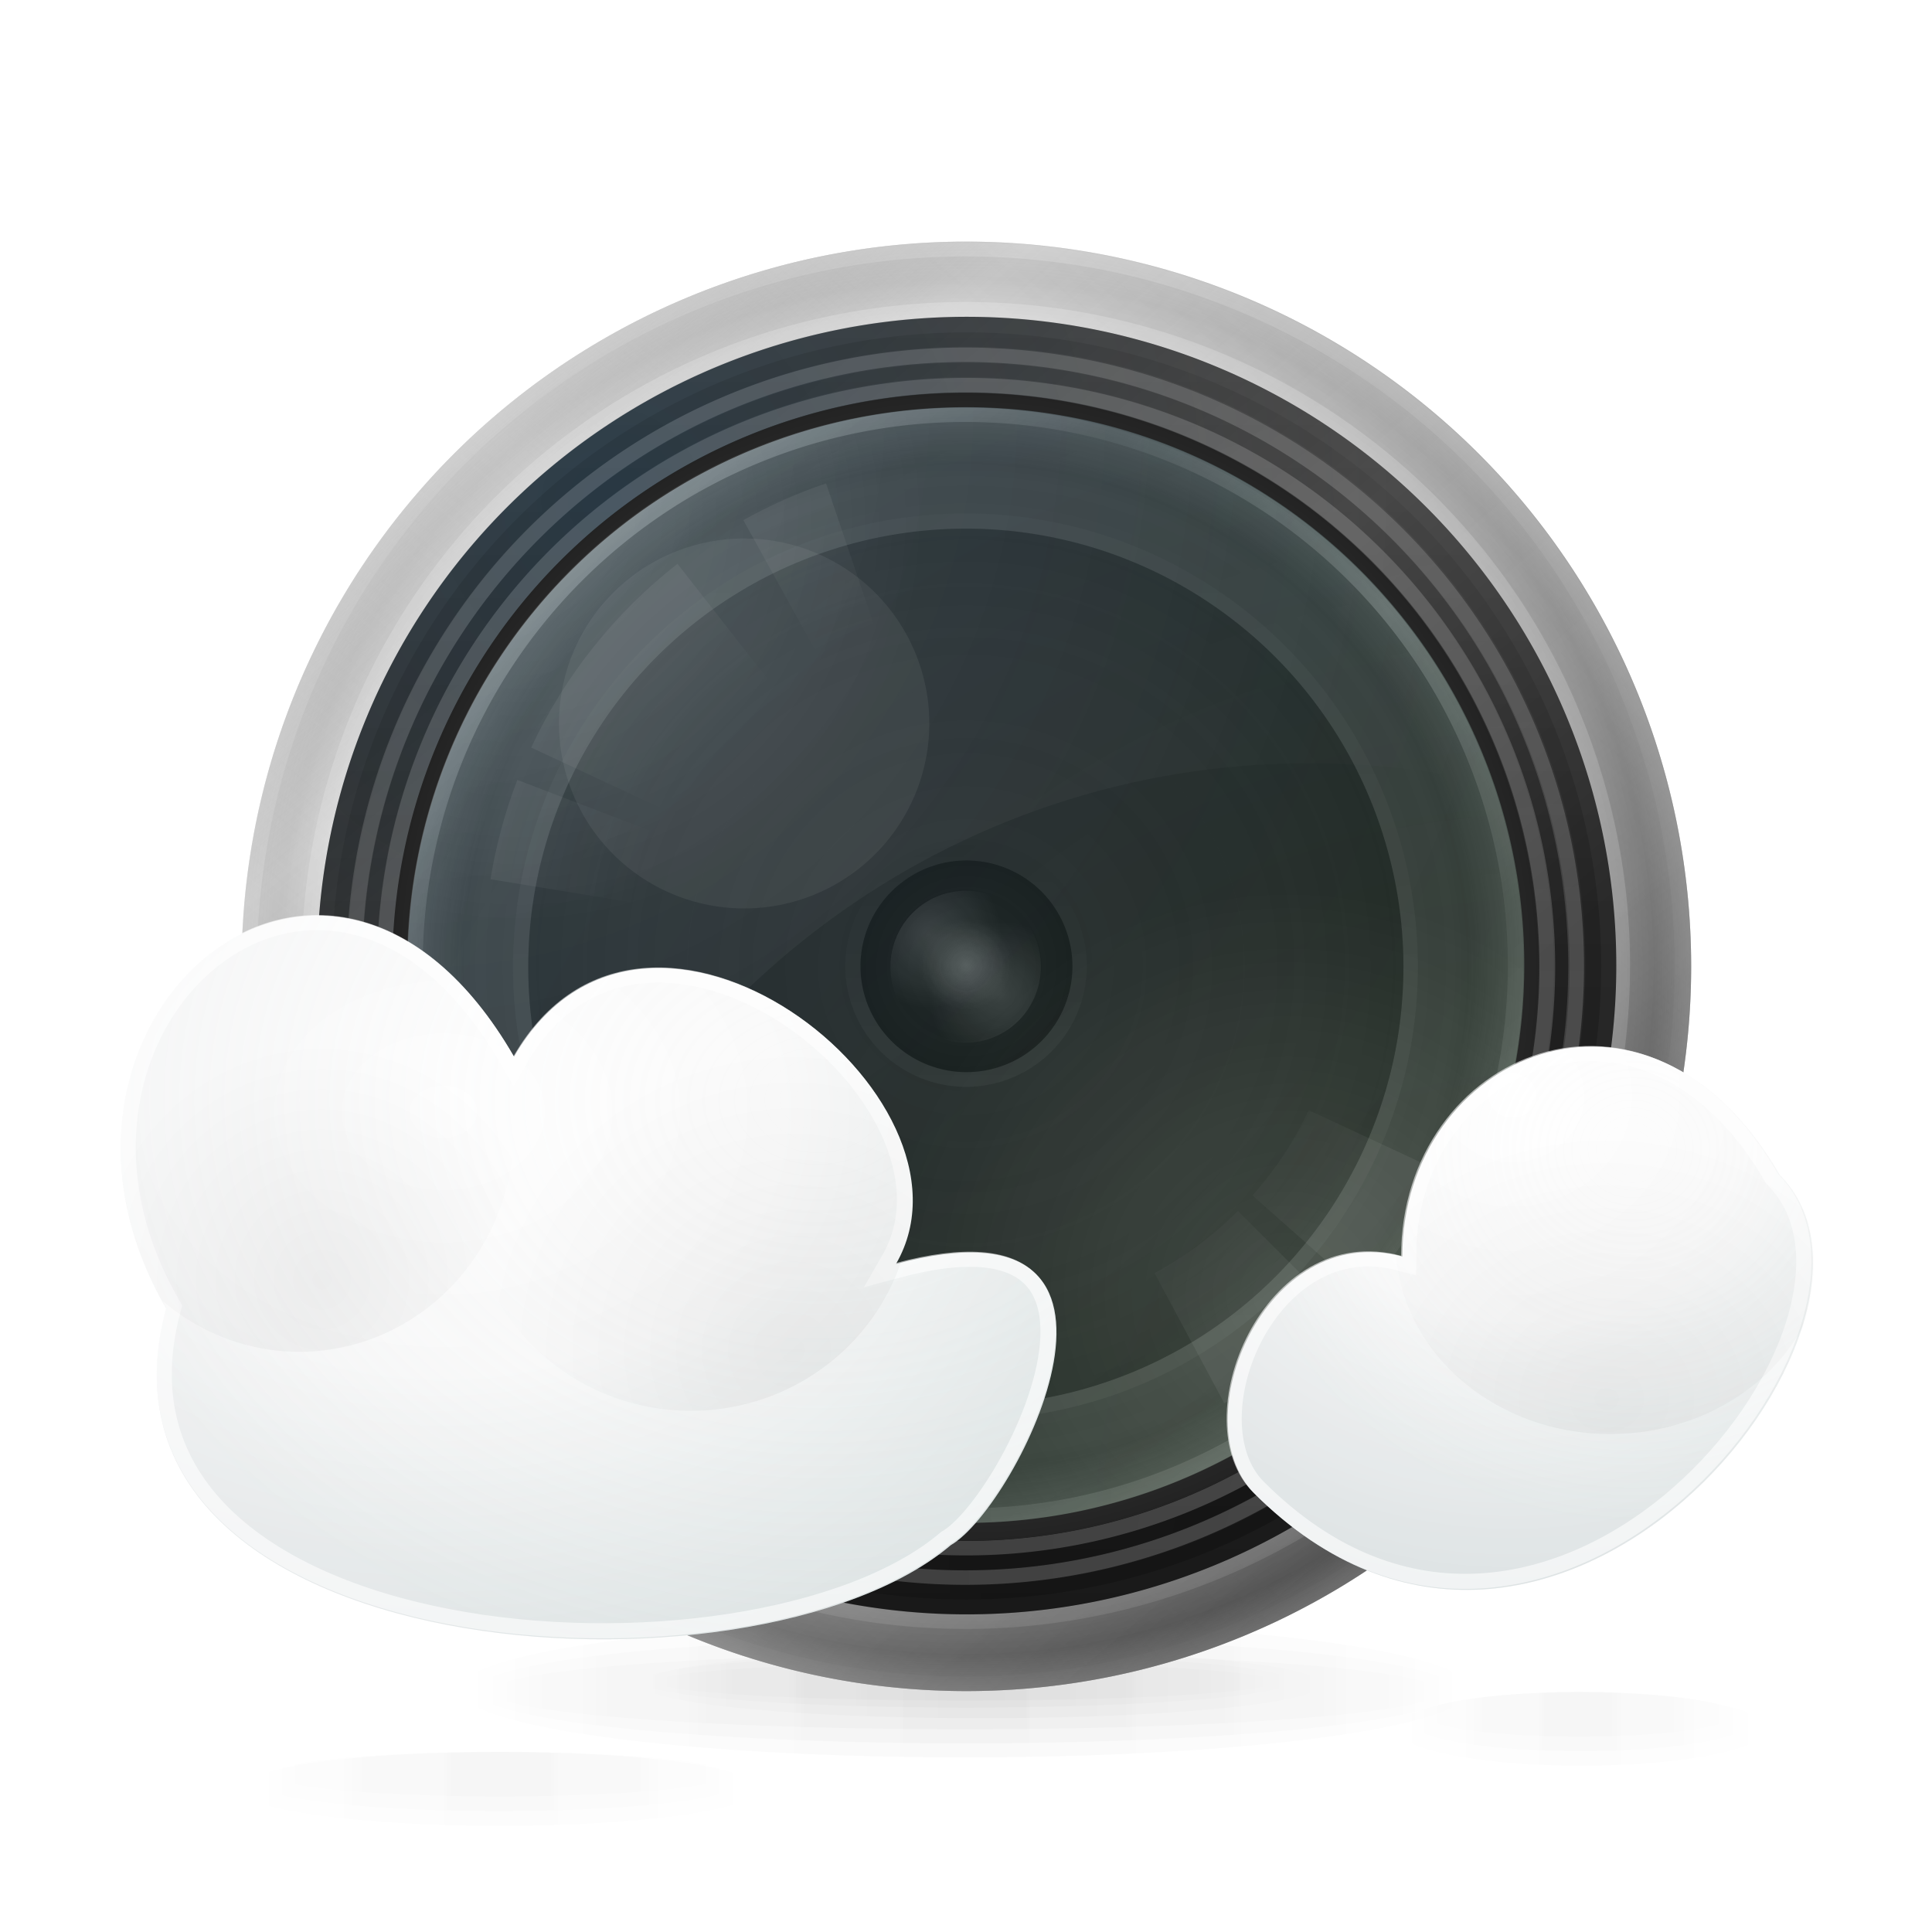 <?xml version="1.0" encoding="UTF-8" standalone="no"?>
<!-- Created with Inkscape (http://www.inkscape.org/) -->
<svg xmlns:rdf="http://www.w3.org/1999/02/22-rdf-syntax-ns#" xmlns="http://www.w3.org/2000/svg" height="128" width="128" version="1.1" xmlns:cc="http://creativecommons.org/ns#" xmlns:xlink="http://www.w3.org/1999/xlink" xmlns:dc="http://purl.org/dc/elements/1.1/">
 <title>Lookit icon - 128px</title>
 <defs>
  <linearGradient id="linearGradient4058">
   <stop stop-color="#000" stop-opacity="0.047" offset="0"/>
   <stop stop-color="#000" stop-opacity="0" offset="1"/>
  </linearGradient>
  <linearGradient id="linearGradient4255">
   <stop stop-color="#000" stop-opacity="0.012" offset="0"/>
   <stop stop-color="#000" stop-opacity="0.004" offset="0.8"/>
   <stop stop-color="#000" stop-opacity="0" offset="1"/>
  </linearGradient>
  <linearGradient id="linearGradient4150">
   <stop stop-color="#FFF" stop-opacity="0.137" offset="0"/>
   <stop stop-color="#FFF" stop-opacity="0" offset="1"/>
  </linearGradient>
  <linearGradient id="linearGradient4024">
   <stop stop-color="#FFF" stop-opacity="0" offset="0"/>
   <stop stop-color="#d9dddf" stop-opacity="0.196" offset="1"/>
  </linearGradient>
  <linearGradient id="linearGradient3956">
   <stop stop-color="#FFF" offset="0"/>
   <stop stop-color="#fafafa" offset="0.4"/>
   <stop stop-color="#d8e0e0" offset="1"/>
  </linearGradient>
  <linearGradient id="linearGradient3881">
   <stop stop-color="#000" stop-opacity="0.024" offset="0"/>
   <stop stop-color="#000" stop-opacity="0.008" offset="0.85"/>
   <stop stop-color="#000" stop-opacity="0" offset="1"/>
  </linearGradient>
  <linearGradient id="linearGradient4104">
   <stop stop-color="#FFF" stop-opacity="0.118" offset="0"/>
   <stop stop-color="#FFF" stop-opacity="0" offset="0.5"/>
   <stop stop-color="#FFF" stop-opacity="0" offset="1"/>
  </linearGradient>
  <linearGradient id="linearGradient3897">
   <stop stop-color="#FFF" stop-opacity="0.196" offset="0"/>
   <stop stop-color="#FFF" stop-opacity="0.137" offset="1"/>
  </linearGradient>
  <linearGradient id="linearGradient3865">
   <stop stop-color="#000" stop-opacity="0.255" offset="0"/>
   <stop stop-color="#000" stop-opacity="0.098" offset="1"/>
  </linearGradient>
  <linearGradient id="linearGradient3815" y2="212" gradientUnits="userSpaceOnUse" x2="158.9" y1="47" x1="158.9">
   <stop stop-color="#373737" offset="0"/>
   <stop stop-color="#191919" offset="1"/>
  </linearGradient>
  <radialGradient id="radialGradient3871" xlink:href="#linearGradient3865" gradientUnits="userSpaceOnUse" cy="206.35" cx="182.31" gradientTransform="matrix(2.023,1.1574411e-8,-1.0586926e-8,2.21,-186.592,-242.594)" r="75.956"/>
  <radialGradient id="radialGradient3879" xlink:href="#linearGradient3865" gradientUnits="userSpaceOnUse" cy="209.11" cx="185.07" gradientTransform="matrix(2.099,-2.0167413e-7,1.8415494e-7,2.289,-203.448,-262.184)" r="75.973"/>
  <radialGradient id="radialGradient3903" xlink:href="#linearGradient3897" gradientUnits="userSpaceOnUse" cy="207.25" cx="183.21" gradientTransform="matrix(2.047,-7.6327576e-8,6.9815798e-8,2.236,-191.821,-248.924)" r="75.962"/>
  <radialGradient id="radialGradient3911" xlink:href="#linearGradient3897" gradientUnits="userSpaceOnUse" cy="210.08" cx="186.03" gradientTransform="matrix(2.121,-3.4347468e-8,3.1416349e-8,2.316,-208.55,-269.131)" r="75.978"/>
  <radialGradient id="radialGradient3931" gradientUnits="userSpaceOnUse" cy="159.55" cx="135.55" gradientTransform="matrix(1,0,0,1.093,-30.046,-44.838)" r="75.5">
   <stop stop-color="#000" offset="0"/>
   <stop stop-color="#cdcdcd" offset="0.9"/>
   <stop stop-color="#b9b9b9" offset="1"/>
  </radialGradient>
  <linearGradient id="linearGradient3941" y2="47" gradientUnits="userSpaceOnUse" x2="181" y1="212" x1="30">
   <stop stop-color="#000" stop-opacity="0" offset="0"/>
   <stop stop-color="#e1e1e1" stop-opacity="0.176" offset="0.35"/>
   <stop stop-color="#FFF" stop-opacity="0.294" offset="0.55"/>
   <stop stop-color="#e1e1e1" stop-opacity="0.098" offset="0.75"/>
   <stop stop-color="#000" stop-opacity="0" offset="1"/>
  </linearGradient>
  <linearGradient id="linearGradient3957" y2="47" gradientUnits="userSpaceOnUse" x2="30" y1="212" x1="181">
   <stop stop-color="#000" stop-opacity="0.843" offset="0"/>
   <stop stop-color="#646464" stop-opacity="0" offset="0.75"/>
   <stop stop-color="#FFF" stop-opacity="0.824" offset="1"/>
  </linearGradient>
  <radialGradient id="radialGradient3967" gradientUnits="userSpaceOnUse" cy="129.5" cx="105.5" gradientTransform="matrix(1,0,0,1.093,0,-12.007)" r="75.5">
   <stop stop-color="#3c3c3c" offset="0"/>
   <stop stop-color="#323232" offset="0.85"/>
   <stop stop-color="#232323" offset="1"/>
  </radialGradient>
  <radialGradient id="radialGradient3979" gradientUnits="userSpaceOnUse" cy="129.5" cx="105.5" gradientTransform="matrix(1,0,0,1.093,0,-12.007)" r="75.5">
   <stop stop-color="#FFF" offset="0"/>
   <stop stop-color="#FFF" stop-opacity="0" offset="0.95"/>
   <stop stop-color="#FFF" stop-opacity="0.176" offset="1"/>
  </radialGradient>
  <linearGradient id="linearGradient3991" y2="47" gradientUnits="userSpaceOnUse" x2="30" y1="212" x1="181">
   <stop stop-color="#000" stop-opacity="0" offset="0"/>
   <stop stop-color="#FFF" stop-opacity="0" offset="0.3"/>
   <stop stop-color="#FFF" stop-opacity="0.118" offset="0.55"/>
   <stop stop-color="#FFF" stop-opacity="0" offset="0.8"/>
   <stop stop-color="#000" stop-opacity="0" offset="1"/>
  </linearGradient>
  <linearGradient id="linearGradient4069" y2="209.34" gradientUnits="userSpaceOnUse" x2="47.166" y1="45.067" x1="47.166">
   <stop stop-color="#373737" offset="0"/>
   <stop stop-color="#3c3c3c" offset="1"/>
  </linearGradient>
  <radialGradient id="radialGradient4071" gradientUnits="userSpaceOnUse" cy="129.5" cx="105.5" gradientTransform="matrix(1,0,0,1.093,0,-12.007)" r="75.5">
   <stop stop-color="#2d2d2d" offset="0"/>
   <stop stop-color="#232323" offset="0.75"/>
   <stop stop-color="#1e1e1e" offset="1"/>
  </radialGradient>
  <linearGradient id="linearGradient4089" y2="212" gradientUnits="userSpaceOnUse" x2="181" y1="47" x1="181">
   <stop stop-color="#282828" offset="0"/>
   <stop stop-color="#323232" offset="1"/>
  </linearGradient>
  <radialGradient id="radialGradient4097" gradientUnits="userSpaceOnUse" cy="129.5" cx="105.5" gradientTransform="matrix(1,0,0,1.093,0,-12.007)" r="75.5">
   <stop stop-color="#232323" offset="0"/>
   <stop stop-color="#191919" offset="1"/>
  </radialGradient>
  <radialGradient id="radialGradient4110" xlink:href="#linearGradient4104" gradientUnits="userSpaceOnUse" cy="184.75" cx="160.08" gradientTransform="matrix(1.457,0,0,1.592,-84.126,-115.922)" r="75.5"/>
  <radialGradient id="radialGradient4120" xlink:href="#linearGradient4104" gradientUnits="userSpaceOnUse" cy="112.68" cx="88.683" gradientTransform="matrix(1.457,0,0,1.592,-84.126,-115.922)" r="75.5"/>
  <radialGradient id="radialGradient4130" gradientUnits="userSpaceOnUse" cy="129.5" cx="105.5" gradientTransform="matrix(1,0,0,1.093,0,-12.007)" r="75.5">
   <stop stop-color="#FFF" stop-opacity="0" offset="0"/>
   <stop stop-color="#FFF" stop-opacity="0.039" offset="0.9"/>
   <stop stop-color="#FFF" stop-opacity="0.176" offset="1"/>
  </radialGradient>
  <linearGradient id="linearGradient4142" y2="212.55" gradientUnits="userSpaceOnUse" x2="181.51" y1="46.446" x1="29.493">
   <stop stop-color="#FFF" stop-opacity="0.392" offset="0"/>
   <stop stop-color="#FFF" stop-opacity="0.059" offset="0.3"/>
   <stop stop-color="#FFF" stop-opacity="0.196" offset="0.5"/>
   <stop stop-color="#FFF" stop-opacity="0.059" offset="0.7"/>
   <stop stop-color="#FFF" stop-opacity="0.157" offset="1"/>
  </linearGradient>
  <linearGradient id="linearGradient3887" y2="226.54" xlink:href="#linearGradient3881" spreadMethod="reflect" gradientUnits="userSpaceOnUse" x2="174.05" y1="226.54" x1="127.57"/>
  <radialGradient id="radialGradient3962" xlink:href="#linearGradient3956" gradientUnits="userSpaceOnUse" cy="179.44" cx="60.271" gradientTransform="matrix(0.886,0,0,0.685,-24.027,78.743)" r="63.202"/>
  <clipPath id="clipPath3992" clipPathUnits="userSpaceOnUse">
   <path d="M17,175c-22.424-38.84,22.07-77.18,47-34,17.912-31.02,64.64,5.4,51.6,28,37.92-10.16,16.43,32.79,7.4,38-26.867,22.74-119.05,16.7-106-32z" fill="#FFF"/>
  </clipPath>
  <filter id="filter3996" color-interpolation-filters="sRGB">
   <feGaussianBlur stdDeviation="1.681"/>
  </filter>
  <radialGradient id="radialGradient4030" xlink:href="#linearGradient4024" gradientUnits="userSpaceOnUse" cy="146.18" cx="99.384" gradientTransform="matrix(0.787,0,0,0.609,-24.043,111.859)" r="63.202"/>
  <radialGradient id="radialGradient4038" xlink:href="#linearGradient3956" gradientUnits="userSpaceOnUse" cy="144.03" cx="198.93" gradientTransform="matrix(1.002,0,0,0.93,-99.126,66.639)" r="39.529"/>
  <radialGradient id="radialGradient4042" xlink:href="#linearGradient4024" gradientUnits="userSpaceOnUse" cy="142.62" cx="216.68" gradientTransform="matrix(0.671,0,0,0.623,-37.239,115.27)" r="39.529"/>
  <clipPath id="clipPath4048" clipPathUnits="userSpaceOnUse">
   <path fill="#FFF" d="M184,168c-18.55-4.97-29.74,22.26-20,32,40.06,40.06,90.91-23.09,71-43-17.85-30.92-51-16.36-51,11z"/>
  </clipPath>
  <filter id="filter4056" color-interpolation-filters="sRGB">
   <feGaussianBlur stdDeviation="1.144"/>
  </filter>
  <clipPath id="clipPath4106" clipPathUnits="userSpaceOnUse">
   <path d="M181,129.5a75.5,82.5,0,1,1,-151,0,75.5,82.5,0,1,1,151,0z" fill-rule="evenodd" transform="matrix(0.993,0,0,0.909,23.199,10.273)" fill="#FFF"/>
  </clipPath>
  <clipPath id="clipPath4110" clipPathUnits="userSpaceOnUse">
   <path d="M181,129.5a75.5,82.5,0,1,1,-151,0,75.5,82.5,0,1,1,151,0z" fill-rule="evenodd" transform="matrix(0.993,0,0,0.909,23.199,10.273)" fill="#FFF"/>
  </clipPath>
  <filter id="filter4134" color-interpolation-filters="sRGB">
   <feGaussianBlur stdDeviation="1.681"/>
  </filter>
  <filter id="filter4142" color-interpolation-filters="sRGB">
   <feGaussianBlur stdDeviation="1.144"/>
  </filter>
  <radialGradient id="radialGradient4156" xlink:href="#linearGradient4150" gradientUnits="userSpaceOnUse" cy="161.72" cx="144.4" gradientTransform="matrix(0.971,0,0,1.061,1.386,-11.381)" r="75.5"/>
  <radialGradient id="radialGradient4160" xlink:href="#linearGradient4150" gradientUnits="userSpaceOnUse" cy="99.834" cx="68.768" gradientTransform="matrix(0.971,0,0,1.061,1.386,-11.381)" r="75.5"/>
  <radialGradient id="radialGradient4182" gradientUnits="userSpaceOnUse" cy="129.5" cx="105.5" gradientTransform="matrix(1,0,0,1.093,0,-12.007)" r="75.5">
   <stop stop-color="#FFF" stop-opacity="0.176" offset="0"/>
   <stop stop-color="#FFF" stop-opacity="0" offset="1"/>
  </radialGradient>
  <radialGradient id="radialGradient4198" gradientUnits="userSpaceOnUse" cy="157.02" cx="133.77" gradientTransform="matrix(3.139,0,0,3.43,-237.832,-328.714)" r="75.5">
   <stop stop-color="#00b0fa" stop-opacity="0" offset="0"/>
   <stop stop-color="#00b0fa" stop-opacity="0.02" offset="0.35"/>
   <stop stop-color="#00affa" stop-opacity="0.098" offset="1"/>
  </radialGradient>
  <radialGradient id="radialGradient4204" gradientUnits="userSpaceOnUse" cy="109.87" cx="85.658" gradientTransform="matrix(3.139,0,0,3.43,-237.832,-328.714)" r="75.5">
   <stop stop-color="#1bfa00" stop-opacity="0" offset="0"/>
   <stop stop-color="#1dfa00" stop-opacity="0" offset="0.35"/>
   <stop stop-color="#1dfa00" stop-opacity="0.059" offset="1"/>
  </radialGradient>
  <radialGradient id="radialGradient4227" gradientUnits="userSpaceOnUse" cy="75.507" cx="63.943" gradientTransform="matrix(1.216,0,0,1.329,-13.806,-29.821)" r="75.5">
   <stop stop-color="#0093fa" stop-opacity="0.118" offset="0"/>
   <stop stop-color="#FFF" stop-opacity="0" offset="1"/>
  </radialGradient>
  <radialGradient id="radialGradient4246" gradientUnits="userSpaceOnUse" cy="55.007" cx="32.013" gradientTransform="matrix(0.967,0,0,0.969,-2.981,102.216)" r="75.5">
   <stop stop-color="#FFF" stop-opacity="0.098" offset="0"/>
   <stop stop-color="#FFF" stop-opacity="0" offset="1"/>
  </radialGradient>
  <linearGradient id="linearGradient4261" y2="237" xlink:href="#linearGradient4255" spreadMethod="reflect" gradientUnits="userSpaceOnUse" x2="73" y1="237" x1="55.114"/>
  <linearGradient id="linearGradient4293" y2="230.5" xlink:href="#linearGradient4255" spreadMethod="reflect" gradientUnits="userSpaceOnUse" x2="225" y1="230.5" x1="210.41"/>
  <linearGradient id="linearGradient4323" y2="212.47" gradientUnits="userSpaceOnUse" x2="54.721" y1="46.534" x1="54.721">
   <stop stop-color="#FFF" stop-opacity="0.196" offset="0"/>
   <stop stop-color="#FFF" stop-opacity="0.098" offset="1"/>
  </linearGradient>
  <radialGradient id="radialGradient4064" xlink:href="#linearGradient4058" gradientUnits="userSpaceOnUse" cy="176.39" cx="105.13" gradientTransform="matrix(1.402,0,0,1.516,-41.655,-89.763)" r="24.5"/>
  <radialGradient id="radialGradient4068" xlink:href="#linearGradient4058" gradientUnits="userSpaceOnUse" cy="174.79" cx="97.933" gradientTransform="matrix(1.086,0,0,1.174,-9.277,-28.807)" r="24.5"/>
  <filter id="filter4110" height="1.231" width="1.25" color-interpolation-filters="sRGB" y="-0.115" x="-0.125">
   <feGaussianBlur stdDeviation="2.548"/>
  </filter>
  <filter id="filter4114" height="1.231" width="1.25" color-interpolation-filters="sRGB" y="-0.115" x="-0.125">
   <feGaussianBlur stdDeviation="2.548"/>
  </filter>
  <radialGradient id="radialGradient4121" xlink:href="#linearGradient4058" gradientUnits="userSpaceOnUse" cy="178.05" cx="96.824" gradientTransform="matrix(1.402,0,0,1.516,-41.655,-89.763)" r="24.5"/>
  <filter id="filter4123" height="1.231" width="1.25" color-interpolation-filters="sRGB" y="-0.116" x="-0.125">
   <feGaussianBlur stdDeviation="2.552"/>
  </filter>
  <radialGradient id="radialGradient4165" gradientUnits="userSpaceOnUse" cy="125.75" cx="125.25" gradientTransform="matrix(1,0,0,0.966,0,4.273)" r="64.375">
   <stop stop-color="#FFF" stop-opacity="0" offset="0"/>
   <stop stop-color="#FFF" stop-opacity="0" offset="0.7"/>
   <stop stop-color="#FFF" stop-opacity="0.059" offset="1"/>
  </radialGradient>
  <filter id="filter4183" color-interpolation-filters="sRGB">
   <feGaussianBlur stdDeviation="1.898"/>
  </filter>
  <filter id="filter4258" height="1.826" width="1.854" color-interpolation-filters="sRGB" y="-0.413" x="-0.427">
   <feGaussianBlur stdDeviation="5.162"/>
  </filter>
  <clipPath id="clipPath4323" clipPathUnits="userSpaceOnUse">
   <path fill="#FFF" d="M17,175c-22.424-38.84,22.07-77.18,47-34,17.912-31.02,64.64,5.4,51.6,28,37.92-10.16,16.43,32.79,7.4,38-26.867,22.74-119.05,16.7-106-32z"/>
  </clipPath>
  <clipPath id="clipPath4330" clipPathUnits="userSpaceOnUse">
   <path fill="#FFF" d="M70.845,160.54c-15.671-5.07-25.127,22.68-16.897,32.61,33.844,40.83,76.802-23.53,59.982-43.82-15.079-31.51-43.085-16.68-43.085,11.21z"/>
  </clipPath>
  <linearGradient id="linearGradient4342" y2="212.42" gradientUnits="userSpaceOnUse" x2="52.052" y1="46.577" x1="52.052">
   <stop stop-color="#FFF" stop-opacity="0.196" offset="0"/>
   <stop stop-color="#FFF" stop-opacity="0.118" offset="1"/>
  </linearGradient>
 </defs>
 <g transform="translate(0,-128)">
  <path d="M174,226.54a46.433,12.456,0,1,1,-92.866,0,46.433,12.456,0,1,1,92.866,0z" fill-rule="evenodd" transform="matrix(0.721,0,0,0.361,-28.036,158.155)" fill="url(#linearGradient3887)"/>
  <path d="M174,226.54a46.433,12.456,0,1,1,-92.866,0,46.433,12.456,0,1,1,92.866,0z" fill-rule="evenodd" transform="matrix(0.711,0,0,0.321,-26.662,167.249)" fill="url(#linearGradient3887)"/>
  <path d="M174,226.54a46.433,12.456,0,1,1,-92.866,0,46.433,12.456,0,1,1,92.866,0z" fill-rule="evenodd" transform="matrix(0.7,0,0,0.281,-25.288,176.343)" fill="url(#linearGradient3887)"/>
  <path d="M174,226.54a46.433,12.456,0,1,1,-92.866,0,46.433,12.456,0,1,1,92.866,0z" fill-rule="evenodd" transform="matrix(0.689,0,0,0.241,-23.915,185.436)" fill="url(#linearGradient3887)"/>
  <path d="M174,226.54a46.433,12.456,0,1,1,-92.866,0,46.433,12.456,0,1,1,92.866,0z" fill-rule="evenodd" transform="matrix(0.678,0,0,0.201,-22.541,194.53)" fill="url(#linearGradient3887)"/>
  <path d="M174,226.54a46.433,12.456,0,1,1,-92.866,0,46.433,12.456,0,1,1,92.866,0z" fill-rule="evenodd" transform="matrix(0.668,0,0,0.161,-21.167,203.624)" fill="url(#linearGradient3887)"/>
  <path d="M174,226.54a46.433,12.456,0,1,1,-92.866,0,46.433,12.456,0,1,1,92.866,0z" fill-rule="evenodd" transform="matrix(0.485,0,0,0.181,3.185,198.577)" fill="url(#linearGradient3887)"/>
  <path d="M174,226.54a46.433,12.456,0,1,1,-92.866,0,46.433,12.456,0,1,1,92.866,0z" fill-rule="evenodd" transform="matrix(0.474,0,0,0.161,3.559,203.124)" fill="url(#linearGradient3887)"/>
  <path d="M174,226.54a46.433,12.456,0,1,1,-92.866,0,46.433,12.456,0,1,1,92.866,0z" fill-rule="evenodd" transform="matrix(0.463,0,0,0.14,4.932,207.671)" fill="url(#linearGradient3887)"/>
  <path d="M174,226.54a46.433,12.456,0,1,1,-92.866,0,46.433,12.456,0,1,1,92.866,0z" fill-rule="evenodd" transform="matrix(0.452,0,0,0.12,6.306,212.218)" fill="url(#linearGradient3887)"/>
  <path d="M174,226.54a46.433,12.456,0,1,1,-92.866,0,46.433,12.456,0,1,1,92.866,0z" fill-rule="evenodd" transform="matrix(0.441,0,0,0.1,7.68,216.765)" fill="url(#linearGradient3887)"/>
  <path d="M174,226.54a46.433,12.456,0,1,1,-92.866,0,46.433,12.456,0,1,1,92.866,0z" fill-rule="evenodd" transform="matrix(0.431,0,0,0.08,9.053,221.312)" fill="url(#linearGradient3887)"/>
  <path d="M181,129.5a75.5,82.5,0,1,1,-151,0,75.5,82.5,0,1,1,151,0z" fill-rule="evenodd" transform="matrix(0.636,0,0,0.582,-3.073,116.655)" fill="url(#radialGradient3931)"/>
  <path d="M181,129.5a75.5,82.5,0,1,1,-151,0,75.5,82.5,0,1,1,151,0z" transform="matrix(0.629,0,0,0.576,-2.374,117.439)" stroke="url(#linearGradient4342)" stroke-dasharray="none" stroke-miterlimit="4" stroke-width="1.662" fill="none"/>
  <path d="M181,129.5a75.5,82.5,0,1,1,-151,0,75.5,82.5,0,1,1,151,0z" fill-rule="evenodd" transform="matrix(0.636,0,0,0.582,-3.073,116.655)" fill="url(#linearGradient3941)"/>
  <path d="M181,129.5a75.5,82.5,0,1,1,-151,0,75.5,82.5,0,1,1,151,0z" fill-rule="evenodd" transform="matrix(0.636,0,0,0.582,-3.073,116.655)" fill="url(#linearGradient3957)"/>
  <path d="M181,129.5a75.5,82.5,0,1,1,-151,0,75.5,82.5,0,1,1,151,0z" fill-rule="evenodd" transform="matrix(0.636,0,0,0.582,-3.073,116.655)" fill="url(#radialGradient3979)"/>
  <path d="M181,129.5a75.5,82.5,0,1,1,-151,0,75.5,82.5,0,1,1,151,0z" transform="matrix(0.576,0,0,0.527,3.215,123.718)" stroke="url(#linearGradient4323)" stroke-dasharray="none" stroke-miterlimit="4" stroke-width="1.814" fill="none"/>
  <path d="M181,129.5a75.5,82.5,0,1,1,-151,0,75.5,82.5,0,1,1,151,0z" fill-rule="evenodd" transform="matrix(0.57,0,0,0.521,3.914,124.503)" fill="url(#linearGradient3815)"/>
  <path d="M181,129.5a75.5,82.5,0,1,1,-151,0,75.5,82.5,0,1,1,151,0z" fill-rule="evenodd" transform="matrix(0.57,0,0,0.521,3.914,124.503)" fill="url(#radialGradient4227)"/>
  <path d="M181,129.5a75.5,82.5,0,1,1,-151,0,75.5,82.5,0,1,1,151,0z" transform="matrix(0.55,0,0,0.503,6.01,126.858)" stroke="url(#radialGradient3871)" stroke-dasharray="none" stroke-miterlimit="4" stroke-width="1.902" fill="none"/>
  <path d="M181,129.5a75.5,82.5,0,1,1,-151,0,75.5,82.5,0,1,1,151,0z" transform="matrix(0.536,0,0,0.491,7.407,128.427)" stroke="url(#radialGradient3903)" stroke-dasharray="none" stroke-miterlimit="4" stroke-width="1.949" fill="none"/>
  <path d="M181,129.5a75.5,82.5,0,1,1,-151,0,75.5,82.5,0,1,1,151,0z" transform="matrix(0.523,0,0,0.479,8.805,129.997)" stroke="url(#radialGradient3879)" stroke-dasharray="none" stroke-miterlimit="4" stroke-width="1.998" fill="none"/>
  <path d="M181,129.5a75.5,82.5,0,1,1,-151,0,75.5,82.5,0,1,1,151,0z" transform="matrix(0.51,0,0,0.467,10.202,131.567)" stroke="url(#radialGradient3911)" stroke-dasharray="none" stroke-miterlimit="4" stroke-width="2.05" fill="none"/>
  <path d="M181,129.5a75.5,82.5,0,1,1,-151,0,75.5,82.5,0,1,1,151,0z" fill-rule="evenodd" transform="matrix(0.57,0,0,0.521,3.914,124.503)" fill="url(#linearGradient3991)"/>
  <path d="M181,129.5a75.5,82.5,0,1,1,-151,0,75.5,82.5,0,1,1,151,0z" fill-rule="evenodd" transform="matrix(0.503,0,0,0.461,10.901,132.352)" fill="url(#radialGradient3967)"/>
  <path d="M181,129.5a75.5,82.5,0,1,1,-151,0,75.5,82.5,0,1,1,151,0z" fill-rule="evenodd" transform="matrix(0.397,0,0,0.364,22.079,144.909)" fill="url(#linearGradient4069)"/>
  <path d="M181,129.5a75.5,82.5,0,1,1,-151,0,75.5,82.5,0,1,1,151,0z" fill-rule="evenodd" transform="matrix(0.384,0,0,0.352,23.477,146.479)" fill="url(#radialGradient4071)"/>
  <path d="M181,129.5a75.5,82.5,0,1,1,-151,0,75.5,82.5,0,1,1,151,0z" fill-rule="evenodd" transform="matrix(0.106,0,0,0.097,52.821,179.442)" fill="url(#linearGradient4089)"/>
  <path d="M181,129.5a75.5,82.5,0,1,1,-151,0,75.5,82.5,0,1,1,151,0z" fill-rule="evenodd" transform="matrix(0.093,0,0,0.085,54.219,181.012)" fill="url(#radialGradient4097)"/>
  <path d="M181,129.5a75.5,82.5,0,1,1,-151,0,75.5,82.5,0,1,1,151,0z" fill-rule="evenodd" transform="matrix(0.04,0,0,0.036,59.808,187.291)" fill="url(#radialGradient4182)"/>
  <path d="M181,129.5a75.5,82.5,0,1,1,-151,0,75.5,82.5,0,1,1,151,0z" fill-rule="evenodd" transform="matrix(0.066,0,0,0.061,57.013,184.152)" fill="url(#radialGradient4156)"/>
  <path d="M181,129.5a75.5,82.5,0,1,1,-151,0,75.5,82.5,0,1,1,151,0z" fill-rule="evenodd" transform="matrix(0.066,0,0,0.061,57.013,184.152)" fill="url(#radialGradient4160)"/>
  <path d="M181,129.5a75.5,82.5,0,1,1,-151,0,75.5,82.5,0,1,1,151,0z" fill-rule="evenodd" transform="matrix(0.49,0,0,0.448,12.298,133.921)" fill="url(#radialGradient4110)"/>
  <path d="M181,129.5a75.5,82.5,0,1,1,-151,0,75.5,82.5,0,1,1,151,0z" fill-rule="evenodd" transform="matrix(0.49,0,0,0.448,12.298,133.921)" fill="url(#radialGradient4120)"/>
  <path d="M181,129.5a75.5,82.5,0,1,1,-151,0,75.5,82.5,0,1,1,151,0z" fill-rule="evenodd" transform="matrix(0.49,0,0,0.448,12.298,133.921)" fill="url(#radialGradient4130)"/>
  <path d="M181,129.5a75.5,82.5,0,1,1,-151,0,75.5,82.5,0,1,1,151,0z" transform="matrix(0.483,0,0,0.442,12.997,134.706)" stroke="url(#linearGradient4142)" stroke-dasharray="none" stroke-miterlimit="4" stroke-width="2.162" fill="none"/>
  <path d="M181,129.5a75.5,82.5,0,1,1,-151,0,75.5,82.5,0,1,1,151,0z" fill-rule="evenodd" transform="matrix(0.49,0,0,0.448,12.298,133.921)" fill="url(#radialGradient4198)"/>
  <path d="M181,129.5a75.5,82.5,0,1,1,-151,0,75.5,82.5,0,1,1,151,0z" fill-rule="evenodd" transform="matrix(0.49,0,0,0.448,12.298,133.921)" fill="url(#radialGradient4204)"/>
  <path fill-rule="evenodd" fill="url(#radialGradient4246)" d="M63.753,155c-20.298,0-36.753,16.48-36.753,36.81,0,9.02,3.241,17.29,8.622,23.69,7.123-21.46,27.337-36.94,51.163-36.94,4.024,0,7.942,0.45,11.715,1.28-4.96-14.45-18.633-24.84-34.747-24.84z"/>
  <path d="M106.25,63.562c-3.9,1.318-7.638,2.999-11.188,4.969l9.658,17.469c2.51-1.398,5.17-2.536,7.94-3.469l-6.41-18.969zm-20.094,10.876c-8.402,6.573-15.219,15.072-19.781,24.843l18.094,8.439c3.221-6.9,8.064-12.89,14-17.532l-12.313-15.75zm-21.656,29.222c-1.645,4.28-2.874,8.78-3.625,13.43l19.75,3.22c0.53-3.29,1.398-6.46,2.563-9.5l-18.688-7.15zm107,44.65c-1.97,4.22-4.54,8.1-7.59,11.53l14.97,13.28c4.33-4.87,7.95-10.39,10.74-16.37l-18.12-8.44zm-9.56,13.63c-3.32,3.31-7.12,6.17-11.28,8.4l9.43,17.6c5.91-3.17,11.31-7.15,16-11.85l-14.15-14.15z" fill-rule="evenodd" transform="matrix(0.49,0,0,0.49,2.668,128.879)" filter="url(#filter4183)" fill="url(#radialGradient4165)"/>
  <path d="M118,108a14.5,15,0,1,1,-29,0,14.5,15,0,1,1,29,0z" fill-rule="evenodd" fill-opacity="0.059" transform="matrix(0.846,0,0,0.817,-38.259,87.695)" filter="url(#filter4258)" fill="#FFF"/>
  <path d="M73,237a18,10,0,1,1,-36,0,18,10,0,1,1,36,0z" fill-rule="evenodd" transform="matrix(0.954,0,0,0.245,-19.375,188.449)" fill="url(#linearGradient4261)"/>
  <path d="M73,237a18,10,0,1,1,-36,0,18,10,0,1,1,36,0z" fill-rule="evenodd" transform="matrix(0.926,0,0,0.221,-17.877,194.014)" fill="url(#linearGradient4261)"/>
  <path d="M73,237a18,10,0,1,1,-36,0,18,10,0,1,1,36,0z" fill-rule="evenodd" transform="matrix(0.899,0,0,0.196,-16.378,199.579)" fill="url(#linearGradient4261)"/>
  <path d="M73,237a18,10,0,1,1,-36,0,18,10,0,1,1,36,0z" fill-rule="evenodd" transform="matrix(0.872,0,0,0.172,-14.879,205.144)" fill="url(#linearGradient4261)"/>
  <path d="M73,237a18,10,0,1,1,-36,0,18,10,0,1,1,36,0z" fill-rule="evenodd" transform="matrix(0.845,0,0,0.147,-13.381,210.709)" fill="url(#linearGradient4261)"/>
  <path d="M73,237a18,10,0,1,1,-36,0,18,10,0,1,1,36,0z" fill-rule="evenodd" transform="matrix(0.817,0,0,0.123,-11.882,216.273)" fill="url(#linearGradient4261)"/>
  <path d="M225,230.5a14.5,3.5,0,1,1,-29,0,14.5,3.5,0,1,1,29,0z" fill-rule="evenodd" transform="matrix(0.846,0,0,0.7,-73.318,81.182)" fill="url(#linearGradient4293)"/>
  <path d="M225,230.5a14.5,3.5,0,1,1,-29,0,14.5,3.5,0,1,1,29,0z" fill-rule="evenodd" transform="matrix(0.812,0,0,0.63,-66.198,97.081)" fill="url(#linearGradient4293)"/>
  <path d="M225,230.5a14.5,3.5,0,1,1,-29,0,14.5,3.5,0,1,1,29,0z" fill-rule="evenodd" transform="matrix(0.778,0,0,0.56,-59.078,112.98)" fill="url(#linearGradient4293)"/>
  <path d="M225,230.5a14.5,3.5,0,1,1,-29,0,14.5,3.5,0,1,1,29,0z" fill-rule="evenodd" transform="matrix(0.744,0,0,0.49,-51.958,128.879)" fill="url(#linearGradient4293)"/>
  <path d="M225,230.5a14.5,3.5,0,1,1,-29,0,14.5,3.5,0,1,1,29,0z" fill-rule="evenodd" transform="matrix(0.71,0,0,0.42,-44.838,144.779)" fill="url(#linearGradient4293)"/>
  <path d="M225,230.5a14.5,3.5,0,1,1,-29,0,14.5,3.5,0,1,1,29,0z" fill-rule="evenodd" transform="matrix(0.676,0,0,0.35,-37.718,160.678)" fill="url(#linearGradient4293)"/>
  <path opacity="0.04" d="M27,170c-22.424-38.84,22.07-77.18,47-34,17.912-31.02,64.64,5.4,51.6,28,37.92-10.16,16.43,32.79,7.4,38-26.87,22.74-119.05,16.7-106-32z" clip-path="url(#clipPath4106)" transform="matrix(0.49,0,0,0.49,2.668,128.879)" filter="url(#filter4134)" fill="#FFF"/>
  <path opacity="0.04" d="M179,163c-18.55-4.97-29.74,22.26-20,32,40.06,40.06,90.91-23.09,71-43-17.85-30.92-51-16.36-51,11z" clip-path="url(#clipPath4110)" transform="matrix(0.49,0,0,0.49,2.668,128.879)" filter="url(#filter4142)" fill="#FFF"/>
  <path fill="url(#radialGradient3962)" d="M11.005,214.68c-10.997-19.04,10.825-37.84,23.051-16.67,8.786-15.21,31.705,2.65,25.306,13.73,18.599-4.98,8.061,16.07,3.631,18.63-13.177,11.15-58.388,8.19-51.988-15.69z"/>
  <path fill="url(#radialGradient4038)" d="M92.911,211.25c-9.097-2.44-14.587,10.91-9.809,15.69,19.648,19.64,44.588-11.32,34.818-21.09-8.75-15.15-25.009-8.02-25.009,5.4z"/>
  <path d="M11.005,214.68c-10.997-19.04,10.825-37.84,23.051-16.67,8.786-15.21,31.705,2.65,25.306,13.73,18.599-4.98,8.061,16.07,3.631,18.63-13.177,11.15-58.388,8.19-51.988-15.69z" fill="url(#radialGradient4030)"/>
  <path d="M17,175c-22.424-38.84,22.07-77.18,47-34,17.912-31.02,64.64,5.4,51.6,28,37.92-10.16,16.43,32.79,7.4,38-26.867,22.74-119.05,16.7-106-32z" stroke-opacity="0.588" clip-path="url(#clipPath3992)" transform="matrix(0.49,0,0,0.49,2.668,128.879)" filter="url(#filter3996)" stroke="#FFF" stroke-dasharray="none" stroke-miterlimit="4" stroke-width="4.079" fill="none"/>
  <path d="M92.911,211.25c-9.097-2.44-14.587,10.91-9.809,15.69,19.648,19.64,44.588-11.32,34.818-21.09-8.75-15.15-25.009-8.02-25.009,5.4z" fill="url(#radialGradient4042)"/>
  <path d="M184,168c-18.55-4.97-29.74,22.26-20,32,40.06,40.06,90.91-23.09,71-43-17.85-30.92-51-16.36-51,11z" stroke-opacity="0.588" clip-path="url(#clipPath4048)" transform="matrix(0.49,0,0,0.49,2.668,128.879)" filter="url(#filter4056)" stroke="#FFF" stroke-dasharray="none" stroke-miterlimit="4" stroke-width="4.079" fill="none"/>
  <g fill-rule="evenodd" transform="matrix(0.49,0,0,0.49,2.668,128.879)" clip-path="url(#clipPath4323)">
   <path d="M119,158.5a24.5,26.5,0,1,1,-49,0,24.5,26.5,0,1,1,49,0z" transform="matrix(1.224,0,0,1.113,-27.714,-16.943)" filter="url(#filter4110)" fill="url(#radialGradient4064)"/>
   <path d="M119,158.5a24.5,26.5,0,1,1,-49,0,24.5,26.5,0,1,1,49,0z" transform="matrix(1.184,0,0,1.132,-76.857,-28.434)" filter="url(#filter4114)" fill="url(#radialGradient4068)"/>
  </g>
  <path d="M119,158.5a24.5,26.5,0,1,1,-49,0,24.5,26.5,0,1,1,49,0z" clip-path="url(#clipPath4330)" fill-rule="evenodd" transform="matrix(0.581,0,0,0.481,51.783,134.023)" filter="url(#filter4123)" fill="url(#radialGradient4121)"/>
 </g>
</svg>
